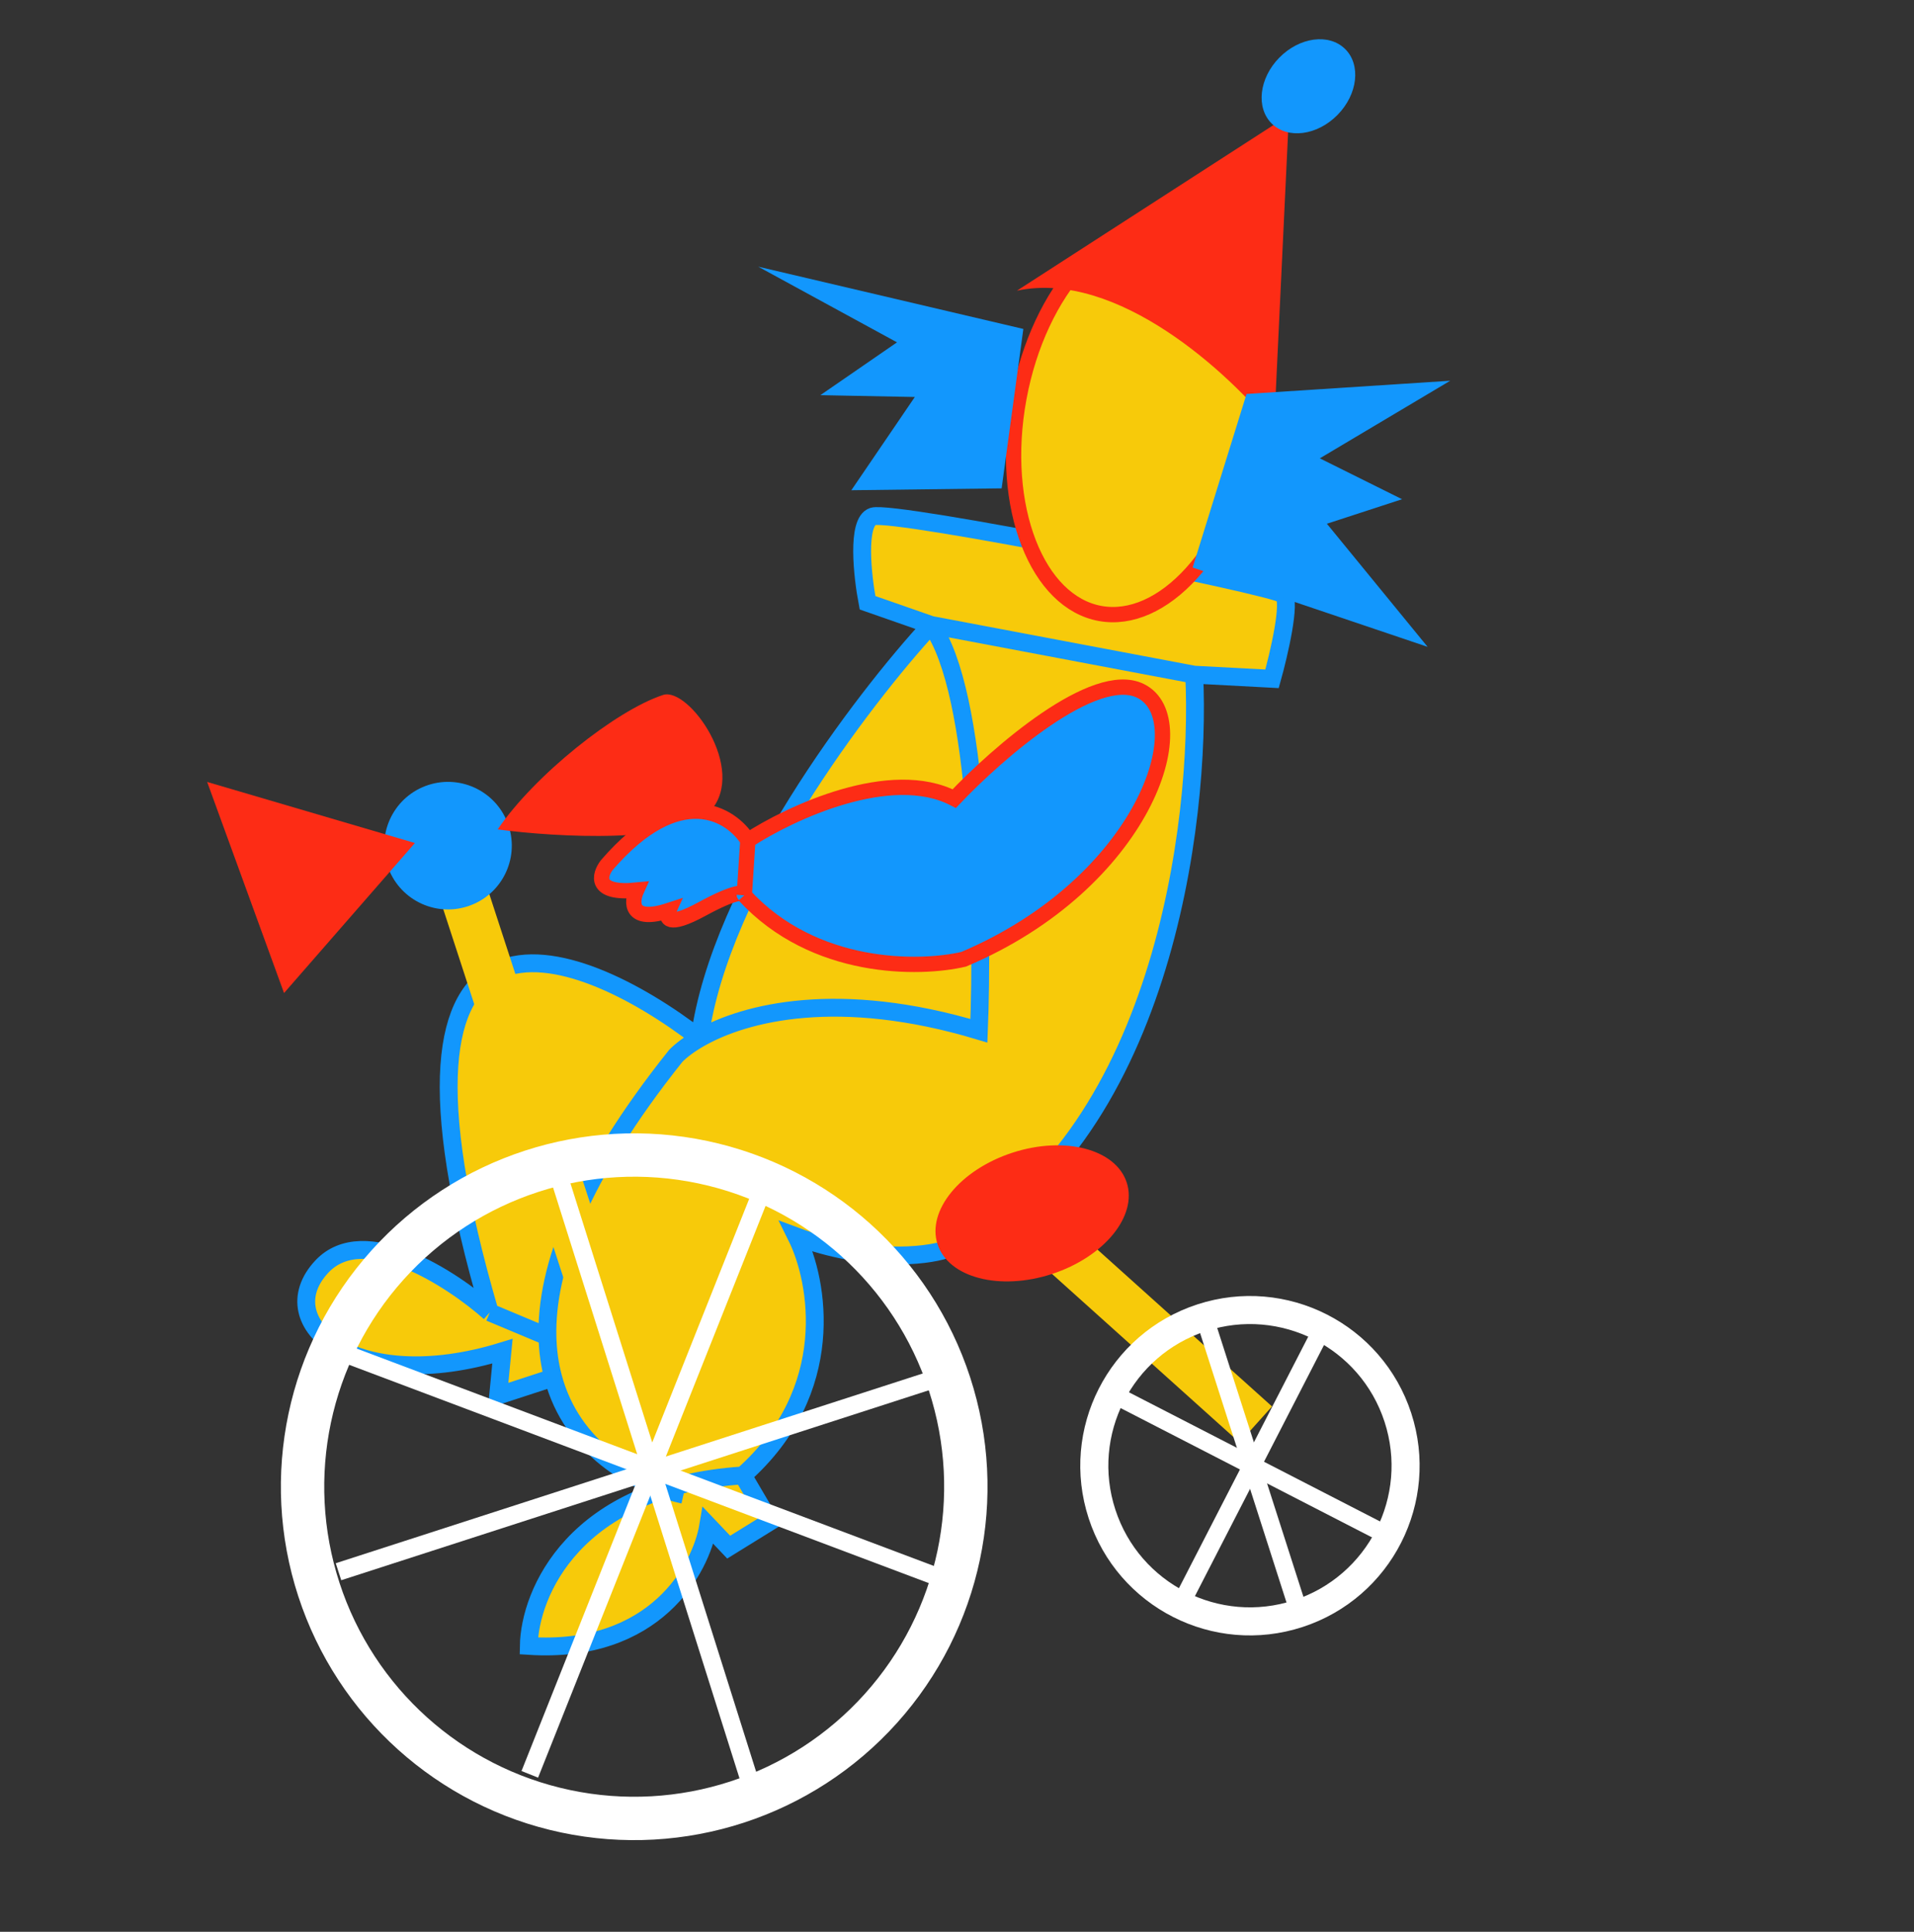 <svg width="110" height="111" viewBox="0 0 110 111" fill="none" xmlns="http://www.w3.org/2000/svg">
<rect x="0" y="0" width="110" height="111" fill="#333333" stroke="none"/>
<g clip-path="url(#clip0_720_650)">
<path d="M42.694 84.777L44.253 87.43L41.879 88.898L40.705 87.662C40.287 90.163 37.639 95.046 30.39 94.573C30.432 92.104 32.156 87.494 38.192 85.585C35.555 84.698 32.739 82.684 31.792 79.157L28.629 80.189L28.877 77.64C20.399 80.251 15.466 76 18.5 72.774C20.928 70.193 25.945 73.456 28.15 75.41C20.566 49.508 33.029 54.117 40.208 59.66C41.373 50.936 49.563 40.192 53.513 35.91L49.858 34.634C49.567 33.11 49.221 29.984 50.169 29.675C51.353 29.289 73.209 33.65 73.762 34.163C74.204 34.574 73.508 37.562 73.105 39.004L68.632 38.767C69.049 47.215 66.775 65.65 54.346 71.801C53.185 72.18 49.844 72.56 45.774 71.05C47.04 73.593 48.197 79.898 42.694 84.777Z" fill="#F7CA0A"/>
<path d="M42.694 84.777L44.253 87.43L41.879 88.898L40.705 87.662C40.287 90.163 37.639 95.046 30.39 94.573C30.441 91.575 32.972 85.419 42.694 84.777ZM42.694 84.777C48.197 79.898 47.04 73.593 45.774 71.05C49.844 72.56 53.185 72.18 54.346 71.801C66.775 65.65 69.049 47.215 68.632 38.767M39.279 85.891C36.377 85.23 32.871 83.175 31.792 79.157M53.513 35.91C56.307 39.748 56.508 53.053 56.259 59.226C48.23 56.815 42.846 58.155 40.208 59.66M53.513 35.91L68.632 38.767M53.513 35.91C49.563 40.192 41.373 50.936 40.208 59.66M53.513 35.91L49.858 34.634C49.567 33.11 49.221 29.984 50.169 29.675C51.353 29.289 73.209 33.65 73.762 34.164C74.204 34.574 73.508 37.562 73.105 39.004L68.632 38.767M40.208 59.66C39.611 60.001 39.154 60.35 38.84 60.666C33.276 67.638 31.372 72.911 31.462 76.797M40.208 59.66C33.029 54.117 20.566 49.508 28.15 75.41M28.15 75.41C25.945 73.456 20.928 70.193 18.5 72.774C15.466 76 20.399 80.251 28.877 77.64L28.629 80.189L31.792 79.157M28.15 75.41L31.462 76.797M31.792 79.157C31.598 78.435 31.482 77.649 31.462 76.797" stroke="#1297FD" stroke-width="1.026"/>
<path d="M26.203 49.984L37.25 83.855" stroke="#F7CA0A" stroke-width="2.786"/>
<path d="M60.761 71.597L72.174 81.851" stroke="#F7CA0A" stroke-width="2.786"/>
<circle cx="36.448" cy="85.427" r="19.06" transform="rotate(-18.063 36.448 85.427)" stroke="white" stroke-width="2.492"/>
<circle cx="71.836" cy="84.219" r="8.943" transform="rotate(-18.063 71.836 84.219)" stroke="white" stroke-width="1.613"/>
<circle cx="25.748" cy="48.591" r="3.665" transform="rotate(-18.063 25.748 48.591)" fill="#1297FD"/>
<ellipse cx="59.318" cy="69.72" rx="5.718" ry="3.665" transform="rotate(-18.063 59.318 69.72)" fill="#FD2C15"/>
<path d="M55.099 91.065L19.763 77.76" stroke="white" stroke-width="1.026"/>
<path d="M44.41 66.871L30.448 101.953" stroke="white" stroke-width="1.026"/>
<path d="M31.747 66.411L43.112 102.417" stroke="white" stroke-width="1.026"/>
<path d="M55.382 78.699L19.454 90.311" stroke="white" stroke-width="1.026"/>
<path d="M80.16 88.434L63.749 79.995" stroke="white" stroke-width="1.026"/>
<path d="M76.172 76.008L67.733 92.42" stroke="white" stroke-width="1.026"/>
<path d="M69.135 75.429L74.772 93.001" stroke="white" stroke-width="1.026"/>
<path d="M38.11 39.931C35.39 40.818 30.701 44.558 28.602 47.658C31.96 48.105 39.107 48.519 40.826 46.602C42.974 44.205 39.574 39.453 38.11 39.931Z" fill="#FD2C15"/>
<path d="M11.905 44.93L23.845 48.439L16.324 57.06L11.905 44.93Z" fill="#FD2C15"/>
<path d="M54.842 45.888C57.309 43.284 62.902 38.401 65.546 39.698C68.85 41.319 65.752 50.734 55.385 55.118C52.854 55.712 46.789 55.808 42.774 51.443C42.786 51.259 42.315 51.16 40.335 52.238C38.355 53.316 38.242 52.741 38.434 52.318C36.203 53.046 36.273 51.841 36.587 51.147C34.137 51.391 34.429 50.283 34.881 49.699C39.047 44.886 42.017 46.755 42.98 48.291C45.417 46.7 51.201 43.991 54.842 45.888Z" fill="#1297FD"/>
<path d="M42.774 51.443C46.789 55.808 52.854 55.712 55.385 55.118C65.752 50.734 68.85 41.319 65.546 39.698C62.902 38.401 57.309 43.284 54.842 45.888C51.201 43.991 45.417 46.7 42.98 48.291M42.774 51.443L42.98 48.291M42.774 51.443C42.786 51.259 42.315 51.16 40.335 52.238C38.355 53.316 38.242 52.741 38.434 52.318C36.203 53.046 36.273 51.841 36.587 51.147C34.137 51.391 34.429 50.283 34.881 49.699C39.047 44.886 42.017 46.755 42.98 48.291" stroke="#FD2C15" stroke-width="0.88"/>
<path d="M71.979 25.35C71.403 28.477 70.102 31.142 68.486 32.928C66.866 34.719 64.984 35.573 63.217 35.248C61.45 34.922 59.996 33.453 59.12 31.202C58.247 28.959 57.981 26.004 58.557 22.877C59.134 19.75 60.435 17.084 62.05 15.299C63.671 13.508 65.552 12.653 67.32 12.979C69.087 13.305 70.54 14.773 71.416 17.024C72.289 19.268 72.555 22.223 71.979 25.35Z" fill="#F7CA0A" stroke="#FD2C15" stroke-width="0.88"/>
<path d="M58.445 16.702C64.219 15.48 70.7 21.494 73.219 24.654L74.076 6.613L58.445 16.702Z" fill="#FD2C15"/>
<ellipse cx="75.197" cy="4.957" rx="3.006" ry="2.346" transform="rotate(-45.517 75.197 4.957)" fill="#1297FD"/>
<path d="M43.578 15.324L58.813 18.901L57.566 28.061L48.928 28.169L52.576 22.811L47.147 22.706L51.552 19.671L43.578 15.324Z" fill="#1297FD"/>
<path d="M71.641 22.637L68.542 32.61L82.047 37.168L76.258 30.094L80.578 28.685L75.852 26.336L83.344 21.878L71.641 22.637Z" fill="#1297FD"/>
</g>
<defs>
<clipPath id="clip0_720_650">
<rect width="110" height="110" fill="white" transform="translate(0 0.5)"/>
</clipPath>
</defs>
</svg>
